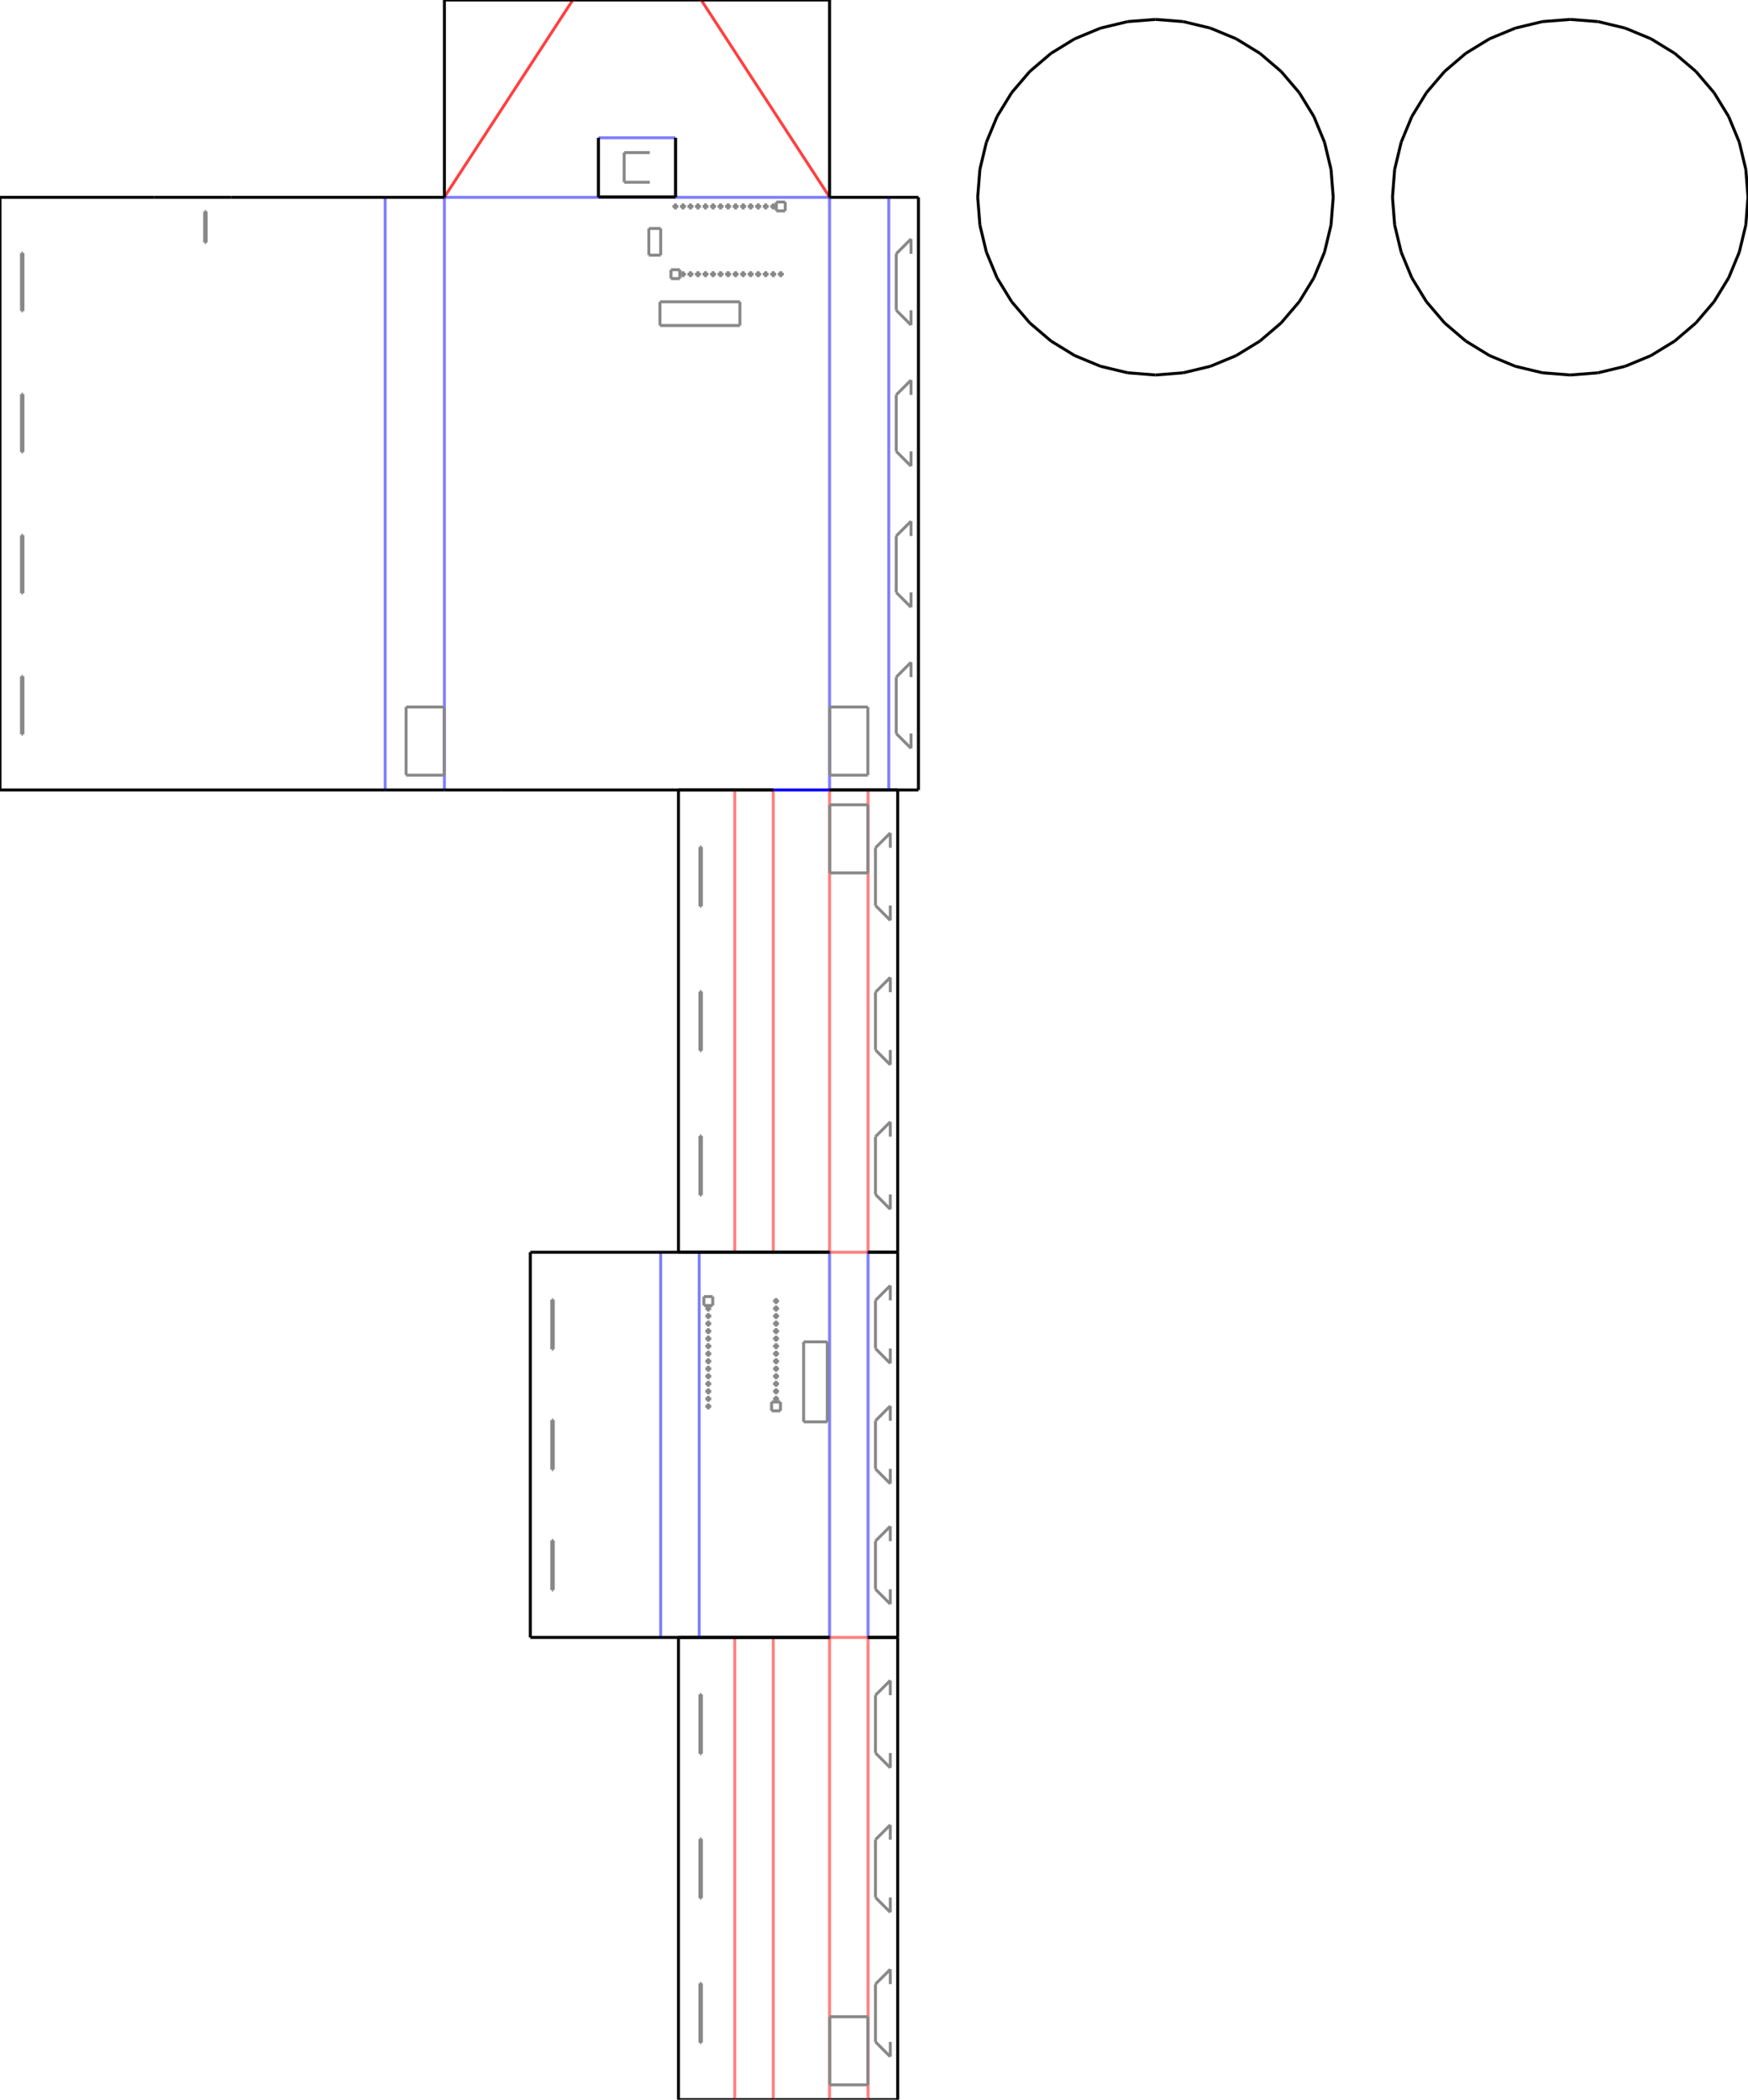 <?xml version="1.0" encoding="utf-8" ?>
<svg xmlns="http://www.w3.org/2000/svg" xmlns:ev="http://www.w3.org/2001/xml-events" xmlns:xlink="http://www.w3.org/1999/xlink" baseProfile="full" height="708.6mm" version="1.1" viewBox="0 0 590 708.6" width="590mm">
  <defs/>
  <line stroke="#000000" x1="228" x2="202" y1="66.5" y2="66.5"/>
  <line stroke="#000000" x1="280" x2="280" y1="66.6" y2="66.5"/>
  <line opacity="0.5" stroke="#0000ff" x1="280" x2="150.0" y1="66.6" y2="66.6"/>
  <line stroke="#000000" x1="150.0" x2="150.0" y1="66.5" y2="66.6"/>
  <line stroke="#000000" x1="228" x2="228" y1="46.5" y2="66.5"/>
  <line opacity="0.5" stroke="#0000ff" x1="228" x2="202" y1="46.5" y2="46.5"/>
  <line stroke="#000000" x1="202" x2="202" y1="66.5" y2="46.5"/>
  <line opacity="0.75" stroke="#ff0000" x1="150.0" x2="193.333" y1="66.5" y2="0.0"/>
  <line stroke="#000000" x1="236.667" x2="193.333" y1="0.0" y2="0.0"/>
  <line opacity="0.75" stroke="#ff0000" x1="236.667" x2="280" y1="0.0" y2="66.5"/>
  <line stroke="#000000" x1="228" x2="228" y1="66.5" y2="46.5"/>
  <line stroke="#000000" x1="202" x2="228" y1="66.5" y2="66.5"/>
  <line stroke="#000000" x1="202" x2="202" y1="46.5" y2="66.5"/>
  <line stroke="#000000" x1="193.333" x2="150.0" y1="0.0" y2="0.0"/>
  <line stroke="#000000" x1="150.0" x2="150.0" y1="0.0" y2="66.5"/>
  <line stroke="#000000" x1="280" x2="280" y1="66.5" y2="0.0"/>
  <line stroke="#000000" x1="280" x2="236.667" y1="0.0" y2="0.0"/>
  <line opacity="0.5" stroke="#0000ff" x1="150.0" x2="150.0" y1="266.6" y2="66.6"/>
  <line opacity="0.5" stroke="#0000ff" x1="280" x2="280" y1="266.6" y2="66.6"/>
  <line opacity="1.0" stroke="#0000ff" x1="261" x2="280" y1="266.6" y2="266.6"/>
  <line stroke="#000000" x1="169" x2="261" y1="266.6" y2="266.6"/>
  <line stroke="#000000" x1="150.0" x2="169" y1="266.6" y2="266.6"/>
  <line stroke="#000000" x1="150.0" x2="150.0" y1="266.6" y2="266.6"/>
  <line stroke="#000000" x1="280" x2="280" y1="266.6" y2="266.6"/>
  <line stroke="#000000" x1="261" x2="280" y1="422.6" y2="422.6"/>
  <line opacity="0.5" stroke="#ff0000" x1="261" x2="261" y1="422.6" y2="266.6"/>
  <line opacity="0.5" stroke="#ff0000" x1="280" x2="280" y1="422.6" y2="266.6"/>
  <line stroke="#000000" x1="248" x2="261" y1="422.6" y2="422.6"/>
  <line opacity="0.5" stroke="#ff0000" x1="248" x2="248" y1="422.6" y2="266.6"/>
  <line stroke="#000000" x1="261" x2="248" y1="266.6" y2="266.6"/>
  <line stroke="#000000" x1="229" x2="248" y1="422.6" y2="422.6"/>
  <line stroke="#000000" x1="229" x2="229" y1="266.6" y2="422.6"/>
  <line stroke="#000000" x1="248" x2="229" y1="266.6" y2="266.6"/>
  <line opacity="0.5" stroke="#ff0000" x1="280" x2="293" y1="422.6" y2="422.6"/>
  <line stroke="#000000" x1="293" x2="280" y1="266.6" y2="266.6"/>
  <line opacity="0.5" stroke="#ff0000" x1="293" x2="293" y1="266.6" y2="422.6"/>
  <line opacity="0.5" stroke="#ff0000" x1="293" x2="280" y1="552.6" y2="552.6"/>
  <line opacity="0.5" stroke="#0000ff" x1="280" x2="280" y1="552.6" y2="422.6"/>
  <line opacity="0.5" stroke="#0000ff" x1="293" x2="293" y1="422.6" y2="552.6"/>
  <line stroke="#000000" x1="280" x2="293" y1="708.6" y2="708.6"/>
  <line opacity="0.5" stroke="#ff0000" x1="280" x2="280" y1="708.6" y2="552.6"/>
  <line opacity="0.5" stroke="#ff0000" x1="293" x2="293" y1="552.6" y2="708.6"/>
  <line stroke="#000000" x1="261" x2="280" y1="708.6" y2="708.6"/>
  <line opacity="0.5" stroke="#ff0000" x1="261" x2="261" y1="708.6" y2="552.6"/>
  <line stroke="#000000" x1="280" x2="261" y1="552.6" y2="552.6"/>
  <line stroke="#000000" x1="248" x2="261" y1="708.6" y2="708.6"/>
  <line opacity="0.5" stroke="#ff0000" x1="248" x2="248" y1="708.6" y2="552.6"/>
  <line stroke="#000000" x1="261" x2="248" y1="552.6" y2="552.6"/>
  <line stroke="#000000" x1="229" x2="248" y1="708.6" y2="708.6"/>
  <line stroke="#000000" x1="229" x2="229" y1="552.6" y2="708.6"/>
  <line stroke="#000000" x1="248" x2="229" y1="552.6" y2="552.6"/>
  <line stroke="#000000" x1="303" x2="293" y1="552.6" y2="552.6"/>
  <line stroke="#000000" x1="303" x2="303" y1="708.6" y2="552.6"/>
  <line stroke="#000000" x1="293" x2="303" y1="708.6" y2="708.6"/>
  <line stroke="#000000" x1="236" x2="280" y1="552.6" y2="552.6"/>
  <line opacity="0.5" stroke="#0000ff" x1="236" x2="236" y1="552.6" y2="422.6"/>
  <line stroke="#000000" x1="280" x2="236" y1="422.6" y2="422.6"/>
  <line stroke="#000000" x1="223.0" x2="236" y1="552.6" y2="552.6"/>
  <line opacity="0.5" stroke="#0000ff" x1="223.0" x2="223.0" y1="552.6" y2="422.6"/>
  <line stroke="#000000" x1="236" x2="223.0" y1="422.6" y2="422.6"/>
  <line stroke="#000000" x1="179" x2="223.0" y1="552.6" y2="552.6"/>
  <line stroke="#000000" x1="179" x2="179" y1="422.6" y2="552.6"/>
  <line stroke="#000000" x1="223.0" x2="179" y1="422.6" y2="422.6"/>
  <line stroke="#000000" x1="303" x2="293" y1="422.6" y2="422.6"/>
  <line stroke="#000000" x1="303" x2="303" y1="552.6" y2="422.6"/>
  <line stroke="#000000" x1="293" x2="303" y1="552.6" y2="552.6"/>
  <line stroke="#000000" x1="303" x2="293" y1="266.6" y2="266.6"/>
  <line stroke="#000000" x1="303" x2="303" y1="422.6" y2="266.6"/>
  <line stroke="#000000" x1="293" x2="303" y1="422.6" y2="422.6"/>
  <line stroke="#000000" x1="130.0" x2="150.0" y1="266.6" y2="266.6"/>
  <line opacity="0.5" stroke="#0000ff" x1="130.0" x2="130.0" y1="266.6" y2="66.6"/>
  <line stroke="#000000" x1="150.0" x2="130.0" y1="66.6" y2="66.6"/>
  <line stroke="#000000" x1="0.0" x2="130.0" y1="266.6" y2="266.6"/>
  <line stroke="#000000" x1="0.0" x2="0.0" y1="66.6" y2="266.6"/>
  <line stroke="#000000" x1="52" x2="0.0" y1="66.6" y2="66.6"/>
  <line stroke="#000000" x1="78" x2="52" y1="66.6" y2="66.6"/>
  <line stroke="#000000" x1="130.0" x2="78" y1="66.6" y2="66.6"/>
  <line stroke="#000000" x1="130.0" x2="130.0" y1="66.6" y2="66.6"/>
  <line stroke="#000000" x1="0.0" x2="0.0" y1="66.6" y2="66.6"/>
  <line stroke="#000000" x1="280" x2="300.0" y1="266.6" y2="266.6"/>
  <line stroke="#000000" x1="300.0" x2="280" y1="66.6" y2="66.6"/>
  <line opacity="0.5" stroke="#0000ff" x1="300.0" x2="300.0" y1="66.6" y2="266.6"/>
  <line stroke="#000000" x1="310.0" x2="300.0" y1="66.6" y2="66.6"/>
  <line stroke="#000000" x1="310.0" x2="310.0" y1="266.6" y2="66.6"/>
  <line stroke="#000000" x1="300.0" x2="310.0" y1="266.6" y2="266.6"/>
  <line stroke="#888888" x1="219.333" x2="210.667" y1="51.5" y2="51.5"/>
  <line stroke="#888888" x1="210.667" x2="210.667" y1="51.5" y2="61.5"/>
  <line stroke="#888888" x1="210.667" x2="219.333" y1="61.5" y2="61.5"/>
  <line stroke="#888888" x1="223.0" x2="219" y1="86.1" y2="86.1"/>
  <line stroke="#888888" x1="219" x2="219" y1="86.1" y2="77.1"/>
  <line stroke="#888888" x1="219" x2="223.0" y1="77.1" y2="77.1"/>
  <line stroke="#888888" x1="223.0" x2="223.0" y1="77.1" y2="86.1"/>
  <line stroke="#888888" x1="249.75" x2="222.75" y1="109.85" y2="109.85"/>
  <line stroke="#888888" x1="222.75" x2="222.75" y1="109.85" y2="101.85"/>
  <line stroke="#888888" x1="222.75" x2="249.75" y1="101.85" y2="101.85"/>
  <line stroke="#888888" x1="249.75" x2="249.75" y1="101.85" y2="109.85"/>
  <line stroke="#888888" x1="229.47" x2="226.47" y1="94.03" y2="94.03"/>
  <line stroke="#888888" x1="226.47" x2="226.47" y1="94.03" y2="91.03"/>
  <line stroke="#888888" x1="226.47" x2="229.47" y1="91.03" y2="91.03"/>
  <line stroke="#888888" x1="229.47" x2="229.47" y1="91.03" y2="94.03"/>
  <line stroke="#888888" x1="228.47" x2="227.47" y1="70.17" y2="70.17"/>
  <line stroke="#888888" x1="227.47" x2="227.47" y1="70.17" y2="69.17"/>
  <line stroke="#888888" x1="227.47" x2="228.47" y1="69.17" y2="69.17"/>
  <line stroke="#888888" x1="228.47" x2="228.47" y1="69.17" y2="70.17"/>
  <line stroke="#888888" x1="231.01" x2="230.01" y1="93.03" y2="93.03"/>
  <line stroke="#888888" x1="230.01" x2="230.01" y1="93.03" y2="92.03"/>
  <line stroke="#888888" x1="230.01" x2="231.01" y1="92.03" y2="92.03"/>
  <line stroke="#888888" x1="231.01" x2="231.01" y1="92.03" y2="93.03"/>
  <line stroke="#888888" x1="231.01" x2="230.01" y1="70.17" y2="70.17"/>
  <line stroke="#888888" x1="230.01" x2="230.01" y1="70.17" y2="69.17"/>
  <line stroke="#888888" x1="230.01" x2="231.01" y1="69.17" y2="69.17"/>
  <line stroke="#888888" x1="231.01" x2="231.01" y1="69.17" y2="70.17"/>
  <line stroke="#888888" x1="233.55" x2="232.55" y1="93.03" y2="93.03"/>
  <line stroke="#888888" x1="232.55" x2="232.55" y1="93.03" y2="92.03"/>
  <line stroke="#888888" x1="232.55" x2="233.55" y1="92.03" y2="92.03"/>
  <line stroke="#888888" x1="233.55" x2="233.55" y1="92.03" y2="93.03"/>
  <line stroke="#888888" x1="233.55" x2="232.55" y1="70.17" y2="70.17"/>
  <line stroke="#888888" x1="232.55" x2="232.55" y1="70.17" y2="69.17"/>
  <line stroke="#888888" x1="232.55" x2="233.55" y1="69.17" y2="69.17"/>
  <line stroke="#888888" x1="233.55" x2="233.55" y1="69.17" y2="70.17"/>
  <line stroke="#888888" x1="236.09" x2="235.09" y1="93.03" y2="93.03"/>
  <line stroke="#888888" x1="235.09" x2="235.09" y1="93.03" y2="92.03"/>
  <line stroke="#888888" x1="235.09" x2="236.09" y1="92.03" y2="92.03"/>
  <line stroke="#888888" x1="236.09" x2="236.09" y1="92.03" y2="93.03"/>
  <line stroke="#888888" x1="236.09" x2="235.09" y1="70.17" y2="70.17"/>
  <line stroke="#888888" x1="235.09" x2="235.09" y1="70.17" y2="69.17"/>
  <line stroke="#888888" x1="235.09" x2="236.09" y1="69.17" y2="69.17"/>
  <line stroke="#888888" x1="236.09" x2="236.09" y1="69.17" y2="70.17"/>
  <line stroke="#888888" x1="238.63" x2="237.63" y1="93.03" y2="93.03"/>
  <line stroke="#888888" x1="237.63" x2="237.63" y1="93.03" y2="92.03"/>
  <line stroke="#888888" x1="237.63" x2="238.63" y1="92.03" y2="92.03"/>
  <line stroke="#888888" x1="238.63" x2="238.63" y1="92.03" y2="93.03"/>
  <line stroke="#888888" x1="238.63" x2="237.63" y1="70.17" y2="70.17"/>
  <line stroke="#888888" x1="237.63" x2="237.63" y1="70.17" y2="69.17"/>
  <line stroke="#888888" x1="237.63" x2="238.63" y1="69.17" y2="69.17"/>
  <line stroke="#888888" x1="238.63" x2="238.63" y1="69.17" y2="70.17"/>
  <line stroke="#888888" x1="241.17" x2="240.17" y1="93.03" y2="93.03"/>
  <line stroke="#888888" x1="240.17" x2="240.17" y1="93.03" y2="92.03"/>
  <line stroke="#888888" x1="240.17" x2="241.17" y1="92.03" y2="92.03"/>
  <line stroke="#888888" x1="241.17" x2="241.17" y1="92.03" y2="93.03"/>
  <line stroke="#888888" x1="241.17" x2="240.17" y1="70.17" y2="70.17"/>
  <line stroke="#888888" x1="240.17" x2="240.17" y1="70.17" y2="69.17"/>
  <line stroke="#888888" x1="240.17" x2="241.17" y1="69.17" y2="69.17"/>
  <line stroke="#888888" x1="241.17" x2="241.17" y1="69.17" y2="70.17"/>
  <line stroke="#888888" x1="243.71" x2="242.71" y1="93.03" y2="93.03"/>
  <line stroke="#888888" x1="242.71" x2="242.71" y1="93.03" y2="92.03"/>
  <line stroke="#888888" x1="242.71" x2="243.71" y1="92.03" y2="92.03"/>
  <line stroke="#888888" x1="243.71" x2="243.71" y1="92.03" y2="93.03"/>
  <line stroke="#888888" x1="243.71" x2="242.71" y1="70.17" y2="70.17"/>
  <line stroke="#888888" x1="242.71" x2="242.71" y1="70.17" y2="69.17"/>
  <line stroke="#888888" x1="242.71" x2="243.71" y1="69.17" y2="69.17"/>
  <line stroke="#888888" x1="243.71" x2="243.71" y1="69.17" y2="70.17"/>
  <line stroke="#888888" x1="246.25" x2="245.25" y1="93.03" y2="93.03"/>
  <line stroke="#888888" x1="245.25" x2="245.25" y1="93.03" y2="92.03"/>
  <line stroke="#888888" x1="245.25" x2="246.25" y1="92.03" y2="92.03"/>
  <line stroke="#888888" x1="246.25" x2="246.25" y1="92.03" y2="93.03"/>
  <line stroke="#888888" x1="246.25" x2="245.25" y1="70.17" y2="70.17"/>
  <line stroke="#888888" x1="245.25" x2="245.25" y1="70.17" y2="69.17"/>
  <line stroke="#888888" x1="245.25" x2="246.25" y1="69.17" y2="69.17"/>
  <line stroke="#888888" x1="246.25" x2="246.25" y1="69.17" y2="70.17"/>
  <line stroke="#888888" x1="248.79" x2="247.79" y1="93.03" y2="93.03"/>
  <line stroke="#888888" x1="247.79" x2="247.79" y1="93.03" y2="92.03"/>
  <line stroke="#888888" x1="247.79" x2="248.79" y1="92.03" y2="92.03"/>
  <line stroke="#888888" x1="248.79" x2="248.79" y1="92.03" y2="93.03"/>
  <line stroke="#888888" x1="248.79" x2="247.79" y1="70.17" y2="70.17"/>
  <line stroke="#888888" x1="247.79" x2="247.79" y1="70.17" y2="69.17"/>
  <line stroke="#888888" x1="247.79" x2="248.79" y1="69.17" y2="69.17"/>
  <line stroke="#888888" x1="248.79" x2="248.79" y1="69.17" y2="70.17"/>
  <line stroke="#888888" x1="251.33" x2="250.33" y1="93.03" y2="93.03"/>
  <line stroke="#888888" x1="250.33" x2="250.33" y1="93.03" y2="92.03"/>
  <line stroke="#888888" x1="250.33" x2="251.33" y1="92.03" y2="92.03"/>
  <line stroke="#888888" x1="251.33" x2="251.33" y1="92.03" y2="93.03"/>
  <line stroke="#888888" x1="251.33" x2="250.33" y1="70.17" y2="70.17"/>
  <line stroke="#888888" x1="250.33" x2="250.33" y1="70.17" y2="69.17"/>
  <line stroke="#888888" x1="250.33" x2="251.33" y1="69.17" y2="69.17"/>
  <line stroke="#888888" x1="251.33" x2="251.33" y1="69.17" y2="70.17"/>
  <line stroke="#888888" x1="253.87" x2="252.87" y1="93.03" y2="93.03"/>
  <line stroke="#888888" x1="252.87" x2="252.87" y1="93.03" y2="92.03"/>
  <line stroke="#888888" x1="252.87" x2="253.87" y1="92.03" y2="92.03"/>
  <line stroke="#888888" x1="253.87" x2="253.87" y1="92.03" y2="93.03"/>
  <line stroke="#888888" x1="253.87" x2="252.87" y1="70.17" y2="70.17"/>
  <line stroke="#888888" x1="252.87" x2="252.87" y1="70.17" y2="69.17"/>
  <line stroke="#888888" x1="252.87" x2="253.87" y1="69.17" y2="69.17"/>
  <line stroke="#888888" x1="253.87" x2="253.87" y1="69.17" y2="70.17"/>
  <line stroke="#888888" x1="256.41" x2="255.41" y1="93.03" y2="93.03"/>
  <line stroke="#888888" x1="255.41" x2="255.41" y1="93.03" y2="92.03"/>
  <line stroke="#888888" x1="255.41" x2="256.41" y1="92.03" y2="92.03"/>
  <line stroke="#888888" x1="256.41" x2="256.41" y1="92.03" y2="93.03"/>
  <line stroke="#888888" x1="256.41" x2="255.41" y1="70.17" y2="70.17"/>
  <line stroke="#888888" x1="255.41" x2="255.41" y1="70.17" y2="69.17"/>
  <line stroke="#888888" x1="255.41" x2="256.41" y1="69.17" y2="69.17"/>
  <line stroke="#888888" x1="256.41" x2="256.41" y1="69.17" y2="70.17"/>
  <line stroke="#888888" x1="258.95" x2="257.95" y1="93.03" y2="93.03"/>
  <line stroke="#888888" x1="257.95" x2="257.95" y1="93.03" y2="92.03"/>
  <line stroke="#888888" x1="257.95" x2="258.95" y1="92.03" y2="92.03"/>
  <line stroke="#888888" x1="258.95" x2="258.95" y1="92.03" y2="93.03"/>
  <line stroke="#888888" x1="258.95" x2="257.95" y1="70.17" y2="70.17"/>
  <line stroke="#888888" x1="257.95" x2="257.95" y1="70.17" y2="69.17"/>
  <line stroke="#888888" x1="257.95" x2="258.95" y1="69.17" y2="69.17"/>
  <line stroke="#888888" x1="258.95" x2="258.95" y1="69.17" y2="70.17"/>
  <line stroke="#888888" x1="261.49" x2="260.49" y1="93.03" y2="93.03"/>
  <line stroke="#888888" x1="260.49" x2="260.49" y1="93.03" y2="92.03"/>
  <line stroke="#888888" x1="260.49" x2="261.49" y1="92.03" y2="92.03"/>
  <line stroke="#888888" x1="261.49" x2="261.49" y1="92.03" y2="93.03"/>
  <line stroke="#888888" x1="261.49" x2="260.49" y1="70.17" y2="70.17"/>
  <line stroke="#888888" x1="260.49" x2="260.49" y1="70.17" y2="69.17"/>
  <line stroke="#888888" x1="260.49" x2="261.49" y1="69.17" y2="69.17"/>
  <line stroke="#888888" x1="261.49" x2="261.49" y1="69.17" y2="70.17"/>
  <line stroke="#888888" x1="264.03" x2="263.03" y1="93.03" y2="93.03"/>
  <line stroke="#888888" x1="263.03" x2="263.03" y1="93.03" y2="92.03"/>
  <line stroke="#888888" x1="263.03" x2="264.03" y1="92.03" y2="92.03"/>
  <line stroke="#888888" x1="264.03" x2="264.03" y1="92.03" y2="93.03"/>
  <line stroke="#888888" x1="265.03" x2="262.03" y1="71.17" y2="71.17"/>
  <line stroke="#888888" x1="262.03" x2="262.03" y1="71.17" y2="68.17"/>
  <line stroke="#888888" x1="262.03" x2="265.03" y1="68.17" y2="68.17"/>
  <line stroke="#888888" x1="265.03" x2="265.03" y1="68.17" y2="71.17"/>
  <line stroke="#888888" x1="236.75" x2="236.75" y1="383.35" y2="403.35"/>
  <line stroke="#888888" x1="236.75" x2="236.25" y1="403.35" y2="403.35"/>
  <line stroke="#888888" x1="236.25" x2="236.25" y1="403.35" y2="383.35"/>
  <line stroke="#888888" x1="236.25" x2="236.75" y1="383.35" y2="383.35"/>
  <line stroke="#888888" x1="236.75" x2="236.75" y1="334.6" y2="354.6"/>
  <line stroke="#888888" x1="236.75" x2="236.25" y1="354.6" y2="354.6"/>
  <line stroke="#888888" x1="236.25" x2="236.25" y1="354.6" y2="334.6"/>
  <line stroke="#888888" x1="236.25" x2="236.75" y1="334.6" y2="334.6"/>
  <line stroke="#888888" x1="236.75" x2="236.75" y1="285.85" y2="305.85"/>
  <line stroke="#888888" x1="236.75" x2="236.25" y1="305.85" y2="305.85"/>
  <line stroke="#888888" x1="236.25" x2="236.25" y1="305.85" y2="285.85"/>
  <line stroke="#888888" x1="236.25" x2="236.75" y1="285.85" y2="285.85"/>
  <line stroke="#888888" x1="292.935" x2="280.065" y1="294.6" y2="294.6"/>
  <line stroke="#888888" x1="280.065" x2="280.065" y1="294.6" y2="271.6"/>
  <line stroke="#888888" x1="280.065" x2="292.935" y1="271.6" y2="271.6"/>
  <line stroke="#888888" x1="292.935" x2="292.935" y1="271.6" y2="294.6"/>
  <line stroke="#888888" x1="292.935" x2="280.065" y1="703.6" y2="703.6"/>
  <line stroke="#888888" x1="280.065" x2="280.065" y1="703.6" y2="680.6"/>
  <line stroke="#888888" x1="280.065" x2="292.935" y1="680.6" y2="680.6"/>
  <line stroke="#888888" x1="292.935" x2="292.935" y1="680.6" y2="703.6"/>
  <line stroke="#888888" x1="236.75" x2="236.75" y1="669.35" y2="689.35"/>
  <line stroke="#888888" x1="236.75" x2="236.25" y1="689.35" y2="689.35"/>
  <line stroke="#888888" x1="236.25" x2="236.25" y1="689.35" y2="669.35"/>
  <line stroke="#888888" x1="236.25" x2="236.75" y1="669.35" y2="669.35"/>
  <line stroke="#888888" x1="236.75" x2="236.75" y1="620.6" y2="640.6"/>
  <line stroke="#888888" x1="236.75" x2="236.25" y1="640.6" y2="640.6"/>
  <line stroke="#888888" x1="236.25" x2="236.25" y1="640.6" y2="620.6"/>
  <line stroke="#888888" x1="236.25" x2="236.75" y1="620.6" y2="620.6"/>
  <line stroke="#888888" x1="236.75" x2="236.75" y1="571.85" y2="591.85"/>
  <line stroke="#888888" x1="236.75" x2="236.25" y1="591.85" y2="591.85"/>
  <line stroke="#888888" x1="236.25" x2="236.25" y1="591.85" y2="571.85"/>
  <line stroke="#888888" x1="236.25" x2="236.75" y1="571.85" y2="571.85"/>
  <line stroke="#888888" x1="300.5" x2="300.5" y1="689.1" y2="694.1"/>
  <line stroke="#888888" x1="300.5" x2="295.5" y1="694.1" y2="689.1"/>
  <line stroke="#888888" x1="295.5" x2="295.5" y1="689.1" y2="669.6"/>
  <line stroke="#888888" x1="295.5" x2="300.5" y1="669.6" y2="664.6"/>
  <line stroke="#888888" x1="300.5" x2="300.5" y1="664.6" y2="669.6"/>
  <line stroke="#888888" x1="300.5" x2="300.5" y1="640.35" y2="645.35"/>
  <line stroke="#888888" x1="300.5" x2="295.5" y1="645.35" y2="640.35"/>
  <line stroke="#888888" x1="295.5" x2="295.5" y1="640.35" y2="620.85"/>
  <line stroke="#888888" x1="295.5" x2="300.5" y1="620.85" y2="615.85"/>
  <line stroke="#888888" x1="300.5" x2="300.5" y1="615.85" y2="620.85"/>
  <line stroke="#888888" x1="300.5" x2="300.5" y1="591.6" y2="596.6"/>
  <line stroke="#888888" x1="300.5" x2="295.5" y1="596.6" y2="591.6"/>
  <line stroke="#888888" x1="295.5" x2="295.5" y1="591.6" y2="572.1"/>
  <line stroke="#888888" x1="295.5" x2="300.5" y1="572.1" y2="567.1"/>
  <line stroke="#888888" x1="300.5" x2="300.5" y1="567.1" y2="572.1"/>
  <line stroke="#888888" x1="279.25" x2="279.25" y1="452.85" y2="479.85"/>
  <line stroke="#888888" x1="279.25" x2="271.25" y1="479.85" y2="479.85"/>
  <line stroke="#888888" x1="271.25" x2="271.25" y1="479.85" y2="452.85"/>
  <line stroke="#888888" x1="271.25" x2="279.25" y1="452.85" y2="452.85"/>
  <line stroke="#888888" x1="263.43" x2="263.43" y1="473.13" y2="476.13"/>
  <line stroke="#888888" x1="263.43" x2="260.43" y1="476.13" y2="476.13"/>
  <line stroke="#888888" x1="260.43" x2="260.43" y1="476.13" y2="473.13"/>
  <line stroke="#888888" x1="260.43" x2="263.43" y1="473.13" y2="473.13"/>
  <line stroke="#888888" x1="239.57" x2="239.57" y1="474.13" y2="475.13"/>
  <line stroke="#888888" x1="239.57" x2="238.57" y1="475.13" y2="475.13"/>
  <line stroke="#888888" x1="238.57" x2="238.57" y1="475.13" y2="474.13"/>
  <line stroke="#888888" x1="238.57" x2="239.57" y1="474.13" y2="474.13"/>
  <line stroke="#888888" x1="262.43" x2="262.43" y1="471.59" y2="472.59"/>
  <line stroke="#888888" x1="262.43" x2="261.43" y1="472.59" y2="472.59"/>
  <line stroke="#888888" x1="261.43" x2="261.43" y1="472.59" y2="471.59"/>
  <line stroke="#888888" x1="261.43" x2="262.43" y1="471.59" y2="471.59"/>
  <line stroke="#888888" x1="239.57" x2="239.57" y1="471.59" y2="472.59"/>
  <line stroke="#888888" x1="239.57" x2="238.57" y1="472.59" y2="472.59"/>
  <line stroke="#888888" x1="238.57" x2="238.57" y1="472.59" y2="471.59"/>
  <line stroke="#888888" x1="238.57" x2="239.57" y1="471.59" y2="471.59"/>
  <line stroke="#888888" x1="262.43" x2="262.43" y1="469.05" y2="470.05"/>
  <line stroke="#888888" x1="262.43" x2="261.43" y1="470.05" y2="470.05"/>
  <line stroke="#888888" x1="261.43" x2="261.43" y1="470.05" y2="469.05"/>
  <line stroke="#888888" x1="261.43" x2="262.43" y1="469.05" y2="469.05"/>
  <line stroke="#888888" x1="239.57" x2="239.57" y1="469.05" y2="470.05"/>
  <line stroke="#888888" x1="239.57" x2="238.57" y1="470.05" y2="470.05"/>
  <line stroke="#888888" x1="238.57" x2="238.57" y1="470.05" y2="469.05"/>
  <line stroke="#888888" x1="238.57" x2="239.57" y1="469.05" y2="469.05"/>
  <line stroke="#888888" x1="262.43" x2="262.43" y1="466.51" y2="467.51"/>
  <line stroke="#888888" x1="262.43" x2="261.43" y1="467.51" y2="467.51"/>
  <line stroke="#888888" x1="261.43" x2="261.43" y1="467.51" y2="466.51"/>
  <line stroke="#888888" x1="261.43" x2="262.43" y1="466.51" y2="466.51"/>
  <line stroke="#888888" x1="239.57" x2="239.57" y1="466.51" y2="467.51"/>
  <line stroke="#888888" x1="239.57" x2="238.57" y1="467.51" y2="467.51"/>
  <line stroke="#888888" x1="238.57" x2="238.57" y1="467.51" y2="466.51"/>
  <line stroke="#888888" x1="238.57" x2="239.57" y1="466.51" y2="466.51"/>
  <line stroke="#888888" x1="262.43" x2="262.43" y1="463.97" y2="464.97"/>
  <line stroke="#888888" x1="262.43" x2="261.43" y1="464.97" y2="464.97"/>
  <line stroke="#888888" x1="261.43" x2="261.43" y1="464.97" y2="463.97"/>
  <line stroke="#888888" x1="261.43" x2="262.43" y1="463.97" y2="463.97"/>
  <line stroke="#888888" x1="239.57" x2="239.57" y1="463.97" y2="464.97"/>
  <line stroke="#888888" x1="239.57" x2="238.57" y1="464.97" y2="464.97"/>
  <line stroke="#888888" x1="238.57" x2="238.57" y1="464.97" y2="463.97"/>
  <line stroke="#888888" x1="238.57" x2="239.57" y1="463.97" y2="463.97"/>
  <line stroke="#888888" x1="262.43" x2="262.43" y1="461.43" y2="462.43"/>
  <line stroke="#888888" x1="262.43" x2="261.43" y1="462.43" y2="462.43"/>
  <line stroke="#888888" x1="261.43" x2="261.43" y1="462.43" y2="461.43"/>
  <line stroke="#888888" x1="261.43" x2="262.43" y1="461.43" y2="461.43"/>
  <line stroke="#888888" x1="239.57" x2="239.57" y1="461.43" y2="462.43"/>
  <line stroke="#888888" x1="239.57" x2="238.57" y1="462.43" y2="462.43"/>
  <line stroke="#888888" x1="238.57" x2="238.57" y1="462.43" y2="461.43"/>
  <line stroke="#888888" x1="238.57" x2="239.57" y1="461.43" y2="461.43"/>
  <line stroke="#888888" x1="262.43" x2="262.43" y1="458.89" y2="459.89"/>
  <line stroke="#888888" x1="262.43" x2="261.43" y1="459.89" y2="459.89"/>
  <line stroke="#888888" x1="261.43" x2="261.43" y1="459.89" y2="458.89"/>
  <line stroke="#888888" x1="261.43" x2="262.43" y1="458.89" y2="458.89"/>
  <line stroke="#888888" x1="239.57" x2="239.57" y1="458.89" y2="459.89"/>
  <line stroke="#888888" x1="239.57" x2="238.57" y1="459.89" y2="459.89"/>
  <line stroke="#888888" x1="238.57" x2="238.57" y1="459.89" y2="458.89"/>
  <line stroke="#888888" x1="238.57" x2="239.57" y1="458.89" y2="458.89"/>
  <line stroke="#888888" x1="262.43" x2="262.43" y1="456.35" y2="457.35"/>
  <line stroke="#888888" x1="262.43" x2="261.43" y1="457.35" y2="457.35"/>
  <line stroke="#888888" x1="261.43" x2="261.43" y1="457.35" y2="456.35"/>
  <line stroke="#888888" x1="261.43" x2="262.43" y1="456.35" y2="456.35"/>
  <line stroke="#888888" x1="239.57" x2="239.57" y1="456.35" y2="457.35"/>
  <line stroke="#888888" x1="239.57" x2="238.57" y1="457.35" y2="457.35"/>
  <line stroke="#888888" x1="238.57" x2="238.57" y1="457.35" y2="456.35"/>
  <line stroke="#888888" x1="238.57" x2="239.57" y1="456.35" y2="456.35"/>
  <line stroke="#888888" x1="262.43" x2="262.43" y1="453.81" y2="454.81"/>
  <line stroke="#888888" x1="262.43" x2="261.43" y1="454.81" y2="454.81"/>
  <line stroke="#888888" x1="261.43" x2="261.43" y1="454.81" y2="453.81"/>
  <line stroke="#888888" x1="261.43" x2="262.43" y1="453.81" y2="453.81"/>
  <line stroke="#888888" x1="239.57" x2="239.57" y1="453.81" y2="454.81"/>
  <line stroke="#888888" x1="239.57" x2="238.57" y1="454.81" y2="454.81"/>
  <line stroke="#888888" x1="238.57" x2="238.57" y1="454.81" y2="453.81"/>
  <line stroke="#888888" x1="238.57" x2="239.57" y1="453.81" y2="453.81"/>
  <line stroke="#888888" x1="262.43" x2="262.43" y1="451.27" y2="452.27"/>
  <line stroke="#888888" x1="262.43" x2="261.43" y1="452.27" y2="452.27"/>
  <line stroke="#888888" x1="261.43" x2="261.43" y1="452.27" y2="451.27"/>
  <line stroke="#888888" x1="261.43" x2="262.43" y1="451.27" y2="451.27"/>
  <line stroke="#888888" x1="239.57" x2="239.57" y1="451.27" y2="452.27"/>
  <line stroke="#888888" x1="239.57" x2="238.57" y1="452.27" y2="452.27"/>
  <line stroke="#888888" x1="238.57" x2="238.57" y1="452.27" y2="451.27"/>
  <line stroke="#888888" x1="238.57" x2="239.57" y1="451.27" y2="451.27"/>
  <line stroke="#888888" x1="262.43" x2="262.43" y1="448.73" y2="449.73"/>
  <line stroke="#888888" x1="262.43" x2="261.43" y1="449.73" y2="449.73"/>
  <line stroke="#888888" x1="261.43" x2="261.43" y1="449.73" y2="448.73"/>
  <line stroke="#888888" x1="261.43" x2="262.43" y1="448.73" y2="448.73"/>
  <line stroke="#888888" x1="239.57" x2="239.57" y1="448.73" y2="449.73"/>
  <line stroke="#888888" x1="239.57" x2="238.57" y1="449.73" y2="449.73"/>
  <line stroke="#888888" x1="238.57" x2="238.57" y1="449.73" y2="448.73"/>
  <line stroke="#888888" x1="238.57" x2="239.57" y1="448.73" y2="448.73"/>
  <line stroke="#888888" x1="262.43" x2="262.43" y1="446.19" y2="447.19"/>
  <line stroke="#888888" x1="262.43" x2="261.43" y1="447.19" y2="447.19"/>
  <line stroke="#888888" x1="261.43" x2="261.43" y1="447.19" y2="446.19"/>
  <line stroke="#888888" x1="261.43" x2="262.43" y1="446.19" y2="446.19"/>
  <line stroke="#888888" x1="239.57" x2="239.57" y1="446.19" y2="447.19"/>
  <line stroke="#888888" x1="239.57" x2="238.57" y1="447.19" y2="447.19"/>
  <line stroke="#888888" x1="238.57" x2="238.57" y1="447.19" y2="446.19"/>
  <line stroke="#888888" x1="238.57" x2="239.57" y1="446.19" y2="446.19"/>
  <line stroke="#888888" x1="262.43" x2="262.43" y1="443.65" y2="444.65"/>
  <line stroke="#888888" x1="262.43" x2="261.43" y1="444.65" y2="444.65"/>
  <line stroke="#888888" x1="261.43" x2="261.43" y1="444.65" y2="443.65"/>
  <line stroke="#888888" x1="261.43" x2="262.43" y1="443.65" y2="443.65"/>
  <line stroke="#888888" x1="239.57" x2="239.57" y1="443.65" y2="444.65"/>
  <line stroke="#888888" x1="239.57" x2="238.57" y1="444.65" y2="444.65"/>
  <line stroke="#888888" x1="238.57" x2="238.57" y1="444.65" y2="443.65"/>
  <line stroke="#888888" x1="238.57" x2="239.57" y1="443.65" y2="443.65"/>
  <line stroke="#888888" x1="262.43" x2="262.43" y1="441.11" y2="442.11"/>
  <line stroke="#888888" x1="262.43" x2="261.43" y1="442.11" y2="442.11"/>
  <line stroke="#888888" x1="261.43" x2="261.43" y1="442.11" y2="441.11"/>
  <line stroke="#888888" x1="261.43" x2="262.43" y1="441.11" y2="441.11"/>
  <line stroke="#888888" x1="239.57" x2="239.57" y1="441.11" y2="442.11"/>
  <line stroke="#888888" x1="239.57" x2="238.57" y1="442.11" y2="442.11"/>
  <line stroke="#888888" x1="238.57" x2="238.57" y1="442.11" y2="441.11"/>
  <line stroke="#888888" x1="238.57" x2="239.57" y1="441.11" y2="441.11"/>
  <line stroke="#888888" x1="262.43" x2="262.43" y1="438.57" y2="439.57"/>
  <line stroke="#888888" x1="262.43" x2="261.43" y1="439.57" y2="439.57"/>
  <line stroke="#888888" x1="261.43" x2="261.43" y1="439.57" y2="438.57"/>
  <line stroke="#888888" x1="261.43" x2="262.43" y1="438.57" y2="438.57"/>
  <line stroke="#888888" x1="240.57" x2="240.57" y1="437.57" y2="440.57"/>
  <line stroke="#888888" x1="240.57" x2="237.57" y1="440.57" y2="440.57"/>
  <line stroke="#888888" x1="237.57" x2="237.57" y1="440.57" y2="437.57"/>
  <line stroke="#888888" x1="237.57" x2="240.57" y1="437.57" y2="437.57"/>
  <line stroke="#888888" x1="186.75" x2="186.75" y1="519.85" y2="536.6"/>
  <line stroke="#888888" x1="186.75" x2="186.25" y1="536.6" y2="536.6"/>
  <line stroke="#888888" x1="186.25" x2="186.25" y1="536.6" y2="519.85"/>
  <line stroke="#888888" x1="186.25" x2="186.75" y1="519.85" y2="519.85"/>
  <line stroke="#888888" x1="186.75" x2="186.75" y1="479.225" y2="495.975"/>
  <line stroke="#888888" x1="186.75" x2="186.25" y1="495.975" y2="495.975"/>
  <line stroke="#888888" x1="186.25" x2="186.25" y1="495.975" y2="479.225"/>
  <line stroke="#888888" x1="186.25" x2="186.75" y1="479.225" y2="479.225"/>
  <line stroke="#888888" x1="186.75" x2="186.75" y1="438.6" y2="455.35"/>
  <line stroke="#888888" x1="186.75" x2="186.25" y1="455.35" y2="455.35"/>
  <line stroke="#888888" x1="186.25" x2="186.25" y1="455.35" y2="438.6"/>
  <line stroke="#888888" x1="186.25" x2="186.75" y1="438.6" y2="438.6"/>
  <line stroke="#888888" x1="300.5" x2="300.5" y1="536.35" y2="541.35"/>
  <line stroke="#888888" x1="300.5" x2="295.5" y1="541.35" y2="536.35"/>
  <line stroke="#888888" x1="295.5" x2="295.5" y1="536.35" y2="520.1"/>
  <line stroke="#888888" x1="295.5" x2="300.5" y1="520.1" y2="515.1"/>
  <line stroke="#888888" x1="300.5" x2="300.5" y1="515.1" y2="520.1"/>
  <line stroke="#888888" x1="300.5" x2="300.5" y1="495.725" y2="500.725"/>
  <line stroke="#888888" x1="300.5" x2="295.5" y1="500.725" y2="495.725"/>
  <line stroke="#888888" x1="295.5" x2="295.5" y1="495.725" y2="479.475"/>
  <line stroke="#888888" x1="295.5" x2="300.5" y1="479.475" y2="474.475"/>
  <line stroke="#888888" x1="300.5" x2="300.5" y1="474.475" y2="479.475"/>
  <line stroke="#888888" x1="300.5" x2="300.5" y1="455.1" y2="460.1"/>
  <line stroke="#888888" x1="300.5" x2="295.5" y1="460.1" y2="455.1"/>
  <line stroke="#888888" x1="295.5" x2="295.5" y1="455.1" y2="438.85"/>
  <line stroke="#888888" x1="295.5" x2="300.5" y1="438.85" y2="433.85"/>
  <line stroke="#888888" x1="300.5" x2="300.5" y1="433.85" y2="438.85"/>
  <line stroke="#888888" x1="300.5" x2="300.5" y1="403.1" y2="408.1"/>
  <line stroke="#888888" x1="300.5" x2="295.5" y1="408.1" y2="403.1"/>
  <line stroke="#888888" x1="295.5" x2="295.5" y1="403.1" y2="383.6"/>
  <line stroke="#888888" x1="295.5" x2="300.5" y1="383.6" y2="378.6"/>
  <line stroke="#888888" x1="300.5" x2="300.5" y1="378.6" y2="383.6"/>
  <line stroke="#888888" x1="300.5" x2="300.5" y1="354.35" y2="359.35"/>
  <line stroke="#888888" x1="300.5" x2="295.5" y1="359.35" y2="354.35"/>
  <line stroke="#888888" x1="295.5" x2="295.5" y1="354.35" y2="334.85"/>
  <line stroke="#888888" x1="295.5" x2="300.5" y1="334.85" y2="329.85"/>
  <line stroke="#888888" x1="300.5" x2="300.5" y1="329.85" y2="334.85"/>
  <line stroke="#888888" x1="300.5" x2="300.5" y1="305.6" y2="310.6"/>
  <line stroke="#888888" x1="300.5" x2="295.5" y1="310.6" y2="305.6"/>
  <line stroke="#888888" x1="295.5" x2="295.5" y1="305.6" y2="286.1"/>
  <line stroke="#888888" x1="295.5" x2="300.5" y1="286.1" y2="281.1"/>
  <line stroke="#888888" x1="300.5" x2="300.5" y1="281.1" y2="286.1"/>
  <line stroke="#888888" x1="149.935" x2="137.065" y1="261.6" y2="261.6"/>
  <line stroke="#888888" x1="137.065" x2="137.065" y1="261.6" y2="238.6"/>
  <line stroke="#888888" x1="137.065" x2="149.935" y1="238.6" y2="238.6"/>
  <line stroke="#888888" x1="149.935" x2="149.935" y1="238.6" y2="261.6"/>
  <line stroke="#888888" x1="7.75" x2="7.75" y1="228.255" y2="247.802"/>
  <line stroke="#888888" x1="7.75" x2="7.25" y1="247.802" y2="247.802"/>
  <line stroke="#888888" x1="7.25" x2="7.25" y1="247.802" y2="228.255"/>
  <line stroke="#888888" x1="7.25" x2="7.75" y1="228.255" y2="228.255"/>
  <line stroke="#888888" x1="7.75" x2="7.75" y1="180.636" y2="200.183"/>
  <line stroke="#888888" x1="7.75" x2="7.25" y1="200.183" y2="200.183"/>
  <line stroke="#888888" x1="7.25" x2="7.25" y1="200.183" y2="180.636"/>
  <line stroke="#888888" x1="7.25" x2="7.75" y1="180.636" y2="180.636"/>
  <line stroke="#888888" x1="7.75" x2="7.75" y1="133.017" y2="152.564"/>
  <line stroke="#888888" x1="7.75" x2="7.25" y1="152.564" y2="152.564"/>
  <line stroke="#888888" x1="7.25" x2="7.25" y1="152.564" y2="133.017"/>
  <line stroke="#888888" x1="7.25" x2="7.75" y1="133.017" y2="133.017"/>
  <line stroke="#888888" x1="7.75" x2="7.75" y1="85.398" y2="104.945"/>
  <line stroke="#888888" x1="7.75" x2="7.25" y1="104.945" y2="104.945"/>
  <line stroke="#888888" x1="7.25" x2="7.25" y1="104.945" y2="85.398"/>
  <line stroke="#888888" x1="7.25" x2="7.75" y1="85.398" y2="85.398"/>
  <line stroke="#888888" x1="69.583" x2="69.583" y1="81.85" y2="71.35"/>
  <line stroke="#888888" x1="69.583" x2="69.083" y1="71.35" y2="71.35"/>
  <line stroke="#888888" x1="69.083" x2="69.083" y1="71.35" y2="81.85"/>
  <line stroke="#888888" x1="69.083" x2="69.583" y1="81.85" y2="81.85"/>
  <line stroke="#888888" x1="280.065" x2="292.935" y1="238.6" y2="238.6"/>
  <line stroke="#888888" x1="292.935" x2="292.935" y1="238.6" y2="261.6"/>
  <line stroke="#888888" x1="292.935" x2="280.065" y1="261.6" y2="261.6"/>
  <line stroke="#888888" x1="280.065" x2="280.065" y1="261.6" y2="238.6"/>
  <line stroke="#888888" x1="307.5" x2="307.5" y1="247.552" y2="252.552"/>
  <line stroke="#888888" x1="307.5" x2="302.5" y1="252.552" y2="247.552"/>
  <line stroke="#888888" x1="302.5" x2="302.5" y1="247.552" y2="228.505"/>
  <line stroke="#888888" x1="302.5" x2="307.5" y1="228.505" y2="223.505"/>
  <line stroke="#888888" x1="307.5" x2="307.5" y1="223.505" y2="228.505"/>
  <line stroke="#888888" x1="307.5" x2="307.5" y1="199.933" y2="204.933"/>
  <line stroke="#888888" x1="307.5" x2="302.5" y1="204.933" y2="199.933"/>
  <line stroke="#888888" x1="302.5" x2="302.5" y1="199.933" y2="180.886"/>
  <line stroke="#888888" x1="302.5" x2="307.5" y1="180.886" y2="175.886"/>
  <line stroke="#888888" x1="307.5" x2="307.5" y1="175.886" y2="180.886"/>
  <line stroke="#888888" x1="307.5" x2="307.5" y1="152.314" y2="157.314"/>
  <line stroke="#888888" x1="307.5" x2="302.5" y1="157.314" y2="152.314"/>
  <line stroke="#888888" x1="302.5" x2="302.5" y1="152.314" y2="133.267"/>
  <line stroke="#888888" x1="302.5" x2="307.5" y1="133.267" y2="128.267"/>
  <line stroke="#888888" x1="307.5" x2="307.5" y1="128.267" y2="133.267"/>
  <line stroke="#888888" x1="307.5" x2="307.5" y1="104.695" y2="109.695"/>
  <line stroke="#888888" x1="307.5" x2="302.5" y1="109.695" y2="104.695"/>
  <line stroke="#888888" x1="302.5" x2="302.5" y1="104.695" y2="85.648"/>
  <line stroke="#888888" x1="302.5" x2="307.5" y1="85.648" y2="80.648"/>
  <line stroke="#888888" x1="307.5" x2="307.5" y1="80.648" y2="85.648"/>
  <line stroke="#000000" x1="320" x2="320" y1="66.55" y2="66.55"/>
  <line stroke="#000000" x1="320" x2="320" y1="66.55" y2="66.55"/>
  <line stroke="#000000" x1="320" x2="320" y1="66.55" y2="66.55"/>
  <line stroke="#000000" x1="320" x2="320" y1="66.55" y2="66.55"/>
  <line stroke="#000000" x1="450" x2="449.261" y1="66.55" y2="57.164"/>
  <line stroke="#000000" x1="449.261" x2="450" y1="75.936" y2="66.55"/>
  <line stroke="#000000" x1="447.063" x2="449.261" y1="85.091" y2="75.936"/>
  <line stroke="#000000" x1="443.46" x2="447.063" y1="93.789" y2="85.091"/>
  <line stroke="#000000" x1="438.541" x2="443.46" y1="101.817" y2="93.789"/>
  <line stroke="#000000" x1="432.426" x2="438.541" y1="108.976" y2="101.817"/>
  <line stroke="#000000" x1="425.267" x2="432.426" y1="115.091" y2="108.976"/>
  <line stroke="#000000" x1="417.239" x2="425.267" y1="120.01" y2="115.091"/>
  <line stroke="#000000" x1="408.541" x2="417.239" y1="123.613" y2="120.01"/>
  <line stroke="#000000" x1="399.386" x2="408.541" y1="125.811" y2="123.613"/>
  <line stroke="#000000" x1="390" x2="399.386" y1="126.55" y2="125.811"/>
  <line stroke="#000000" x1="380.614" x2="390" y1="125.811" y2="126.55"/>
  <line stroke="#000000" x1="371.459" x2="380.614" y1="123.613" y2="125.811"/>
  <line stroke="#000000" x1="362.761" x2="371.459" y1="120.01" y2="123.613"/>
  <line stroke="#000000" x1="354.733" x2="362.761" y1="115.091" y2="120.01"/>
  <line stroke="#000000" x1="347.574" x2="354.733" y1="108.976" y2="115.091"/>
  <line stroke="#000000" x1="341.459" x2="347.574" y1="101.817" y2="108.976"/>
  <line stroke="#000000" x1="336.54" x2="341.459" y1="93.789" y2="101.817"/>
  <line stroke="#000000" x1="332.937" x2="336.54" y1="85.091" y2="93.789"/>
  <line stroke="#000000" x1="330.739" x2="332.937" y1="75.936" y2="85.091"/>
  <line stroke="#000000" x1="330" x2="330.739" y1="66.55" y2="75.936"/>
  <line stroke="#000000" x1="330.739" x2="330" y1="57.164" y2="66.55"/>
  <line stroke="#000000" x1="332.937" x2="330.739" y1="48.009" y2="57.164"/>
  <line stroke="#000000" x1="336.54" x2="332.937" y1="39.311" y2="48.009"/>
  <line stroke="#000000" x1="341.459" x2="336.54" y1="31.283" y2="39.311"/>
  <line stroke="#000000" x1="347.574" x2="341.459" y1="24.124" y2="31.283"/>
  <line stroke="#000000" x1="354.733" x2="347.574" y1="18.009" y2="24.124"/>
  <line stroke="#000000" x1="362.761" x2="354.733" y1="13.09" y2="18.009"/>
  <line stroke="#000000" x1="371.459" x2="362.761" y1="9.487" y2="13.09"/>
  <line stroke="#000000" x1="380.614" x2="371.459" y1="7.289" y2="9.487"/>
  <line stroke="#000000" x1="390" x2="380.614" y1="6.55" y2="7.289"/>
  <line stroke="#000000" x1="399.386" x2="390" y1="7.289" y2="6.55"/>
  <line stroke="#000000" x1="408.541" x2="399.386" y1="9.487" y2="7.289"/>
  <line stroke="#000000" x1="417.239" x2="408.541" y1="13.09" y2="9.487"/>
  <line stroke="#000000" x1="425.267" x2="417.239" y1="18.009" y2="13.09"/>
  <line stroke="#000000" x1="432.426" x2="425.267" y1="24.124" y2="18.009"/>
  <line stroke="#000000" x1="438.541" x2="432.426" y1="31.283" y2="24.124"/>
  <line stroke="#000000" x1="443.46" x2="438.541" y1="39.311" y2="31.283"/>
  <line stroke="#000000" x1="447.063" x2="443.46" y1="48.009" y2="39.311"/>
  <line stroke="#000000" x1="449.261" x2="447.063" y1="57.164" y2="48.009"/>
  <line stroke="#000000" x1="460" x2="460" y1="66.55" y2="66.55"/>
  <line stroke="#000000" x1="460" x2="460" y1="66.55" y2="66.55"/>
  <line stroke="#000000" x1="460" x2="460" y1="66.55" y2="66.55"/>
  <line stroke="#000000" x1="460" x2="460" y1="66.55" y2="66.55"/>
  <line stroke="#000000" x1="590.0" x2="589.261" y1="66.55" y2="57.164"/>
  <line stroke="#000000" x1="589.261" x2="590.0" y1="75.936" y2="66.55"/>
  <line stroke="#000000" x1="587.063" x2="589.261" y1="85.091" y2="75.936"/>
  <line stroke="#000000" x1="583.46" x2="587.063" y1="93.789" y2="85.091"/>
  <line stroke="#000000" x1="578.541" x2="583.46" y1="101.817" y2="93.789"/>
  <line stroke="#000000" x1="572.426" x2="578.541" y1="108.976" y2="101.817"/>
  <line stroke="#000000" x1="565.267" x2="572.426" y1="115.091" y2="108.976"/>
  <line stroke="#000000" x1="557.239" x2="565.267" y1="120.01" y2="115.091"/>
  <line stroke="#000000" x1="548.541" x2="557.239" y1="123.613" y2="120.01"/>
  <line stroke="#000000" x1="539.386" x2="548.541" y1="125.811" y2="123.613"/>
  <line stroke="#000000" x1="530" x2="539.386" y1="126.55" y2="125.811"/>
  <line stroke="#000000" x1="520.614" x2="530" y1="125.811" y2="126.55"/>
  <line stroke="#000000" x1="511.459" x2="520.614" y1="123.613" y2="125.811"/>
  <line stroke="#000000" x1="502.761" x2="511.459" y1="120.01" y2="123.613"/>
  <line stroke="#000000" x1="494.733" x2="502.761" y1="115.091" y2="120.01"/>
  <line stroke="#000000" x1="487.574" x2="494.733" y1="108.976" y2="115.091"/>
  <line stroke="#000000" x1="481.459" x2="487.574" y1="101.817" y2="108.976"/>
  <line stroke="#000000" x1="476.54" x2="481.459" y1="93.789" y2="101.817"/>
  <line stroke="#000000" x1="472.937" x2="476.54" y1="85.091" y2="93.789"/>
  <line stroke="#000000" x1="470.739" x2="472.937" y1="75.936" y2="85.091"/>
  <line stroke="#000000" x1="470" x2="470.739" y1="66.55" y2="75.936"/>
  <line stroke="#000000" x1="470.739" x2="470" y1="57.164" y2="66.55"/>
  <line stroke="#000000" x1="472.937" x2="470.739" y1="48.009" y2="57.164"/>
  <line stroke="#000000" x1="476.54" x2="472.937" y1="39.311" y2="48.009"/>
  <line stroke="#000000" x1="481.459" x2="476.54" y1="31.283" y2="39.311"/>
  <line stroke="#000000" x1="487.574" x2="481.459" y1="24.124" y2="31.283"/>
  <line stroke="#000000" x1="494.733" x2="487.574" y1="18.009" y2="24.124"/>
  <line stroke="#000000" x1="502.761" x2="494.733" y1="13.09" y2="18.009"/>
  <line stroke="#000000" x1="511.459" x2="502.761" y1="9.487" y2="13.09"/>
  <line stroke="#000000" x1="520.614" x2="511.459" y1="7.289" y2="9.487"/>
  <line stroke="#000000" x1="530" x2="520.614" y1="6.55" y2="7.289"/>
  <line stroke="#000000" x1="539.386" x2="530" y1="7.289" y2="6.55"/>
  <line stroke="#000000" x1="548.541" x2="539.386" y1="9.487" y2="7.289"/>
  <line stroke="#000000" x1="557.239" x2="548.541" y1="13.09" y2="9.487"/>
  <line stroke="#000000" x1="565.267" x2="557.239" y1="18.009" y2="13.09"/>
  <line stroke="#000000" x1="572.426" x2="565.267" y1="24.124" y2="18.009"/>
  <line stroke="#000000" x1="578.541" x2="572.426" y1="31.283" y2="24.124"/>
  <line stroke="#000000" x1="583.46" x2="578.541" y1="39.311" y2="31.283"/>
  <line stroke="#000000" x1="587.063" x2="583.46" y1="48.009" y2="39.311"/>
  <line stroke="#000000" x1="589.261" x2="587.063" y1="57.164" y2="48.009"/>
</svg>
